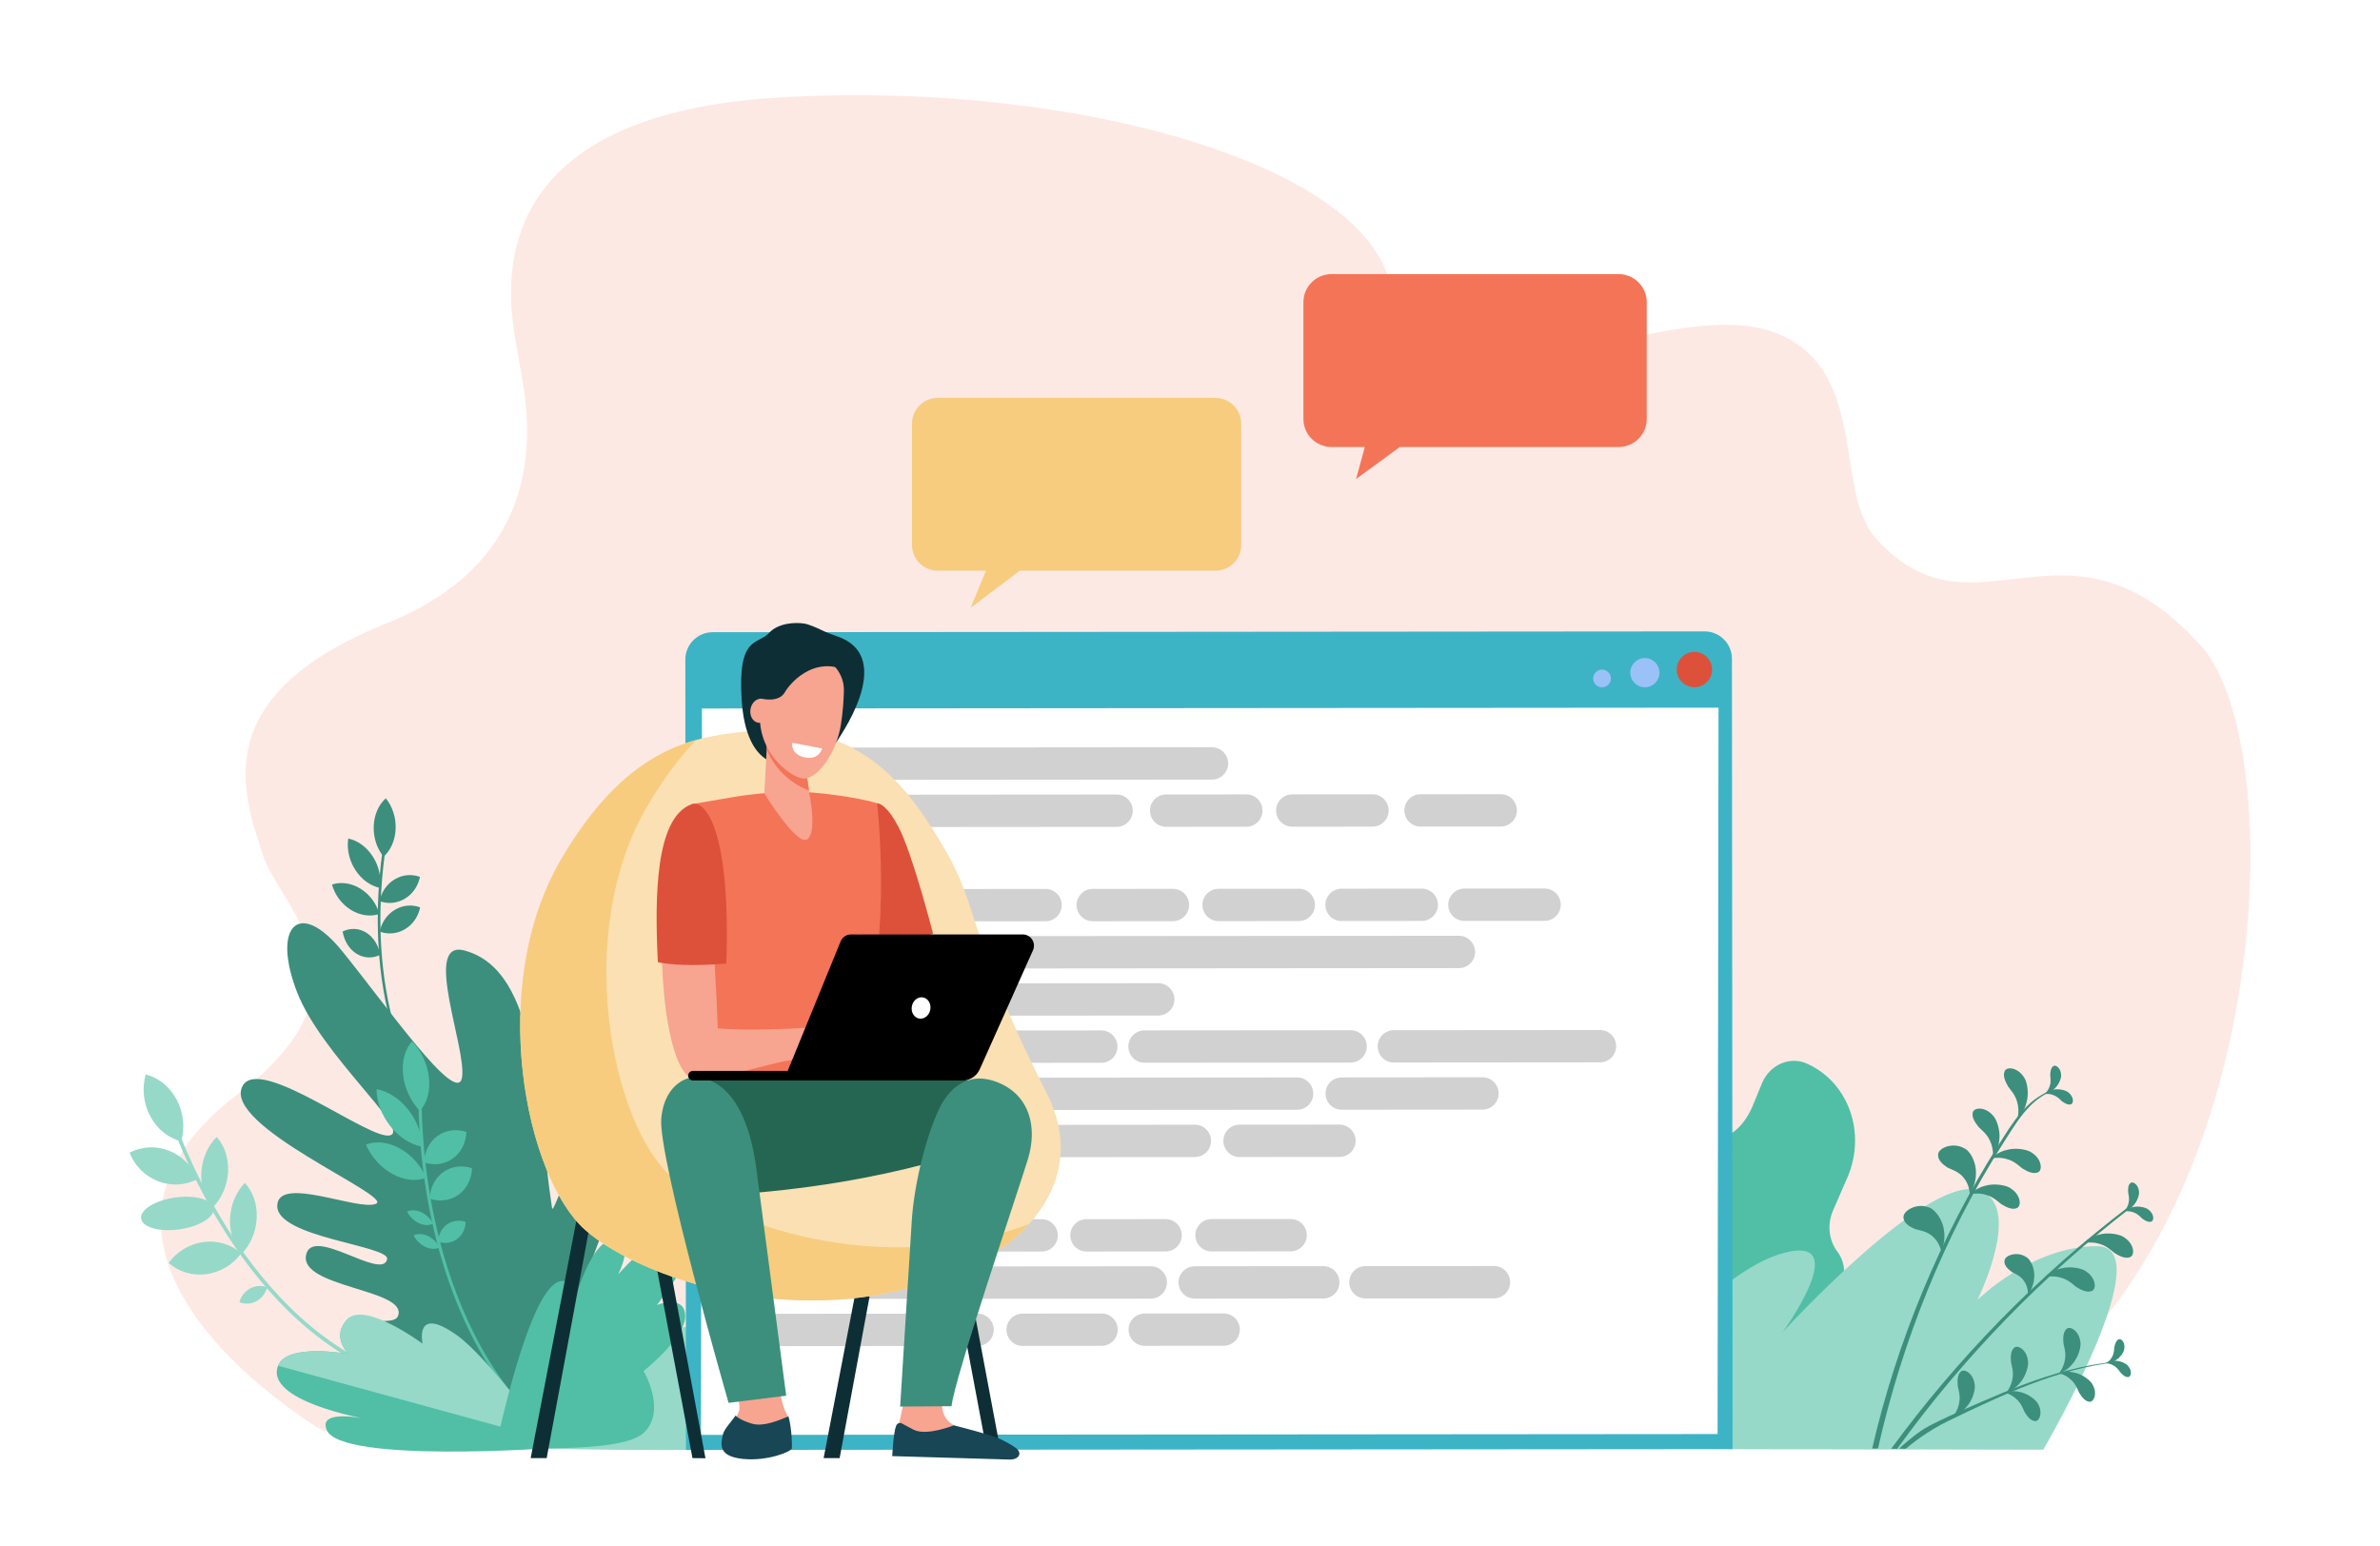 <?xml version="1.0" encoding="utf-8"?>
<!-- Generator: Adobe Illustrator 23.0.2, SVG Export Plug-In . SVG Version: 6.00 Build 0)  -->
<svg version="1.1" id="Layer_1" xmlns="http://www.w3.org/2000/svg" xmlns:xlink="http://www.w3.org/1999/xlink" x="0px" y="0px"
	 viewBox="0 0 3079.21 2000" style="enable-background:new 0 0 3079.21 2000;" xml:space="preserve">
<style type="text/css">
	.st0{fill:#FFFFFF;}
	.st1{fill:#FDE9E4;}
	.st2{fill:#3C8F7C;}
	.st3{fill:#96D9C9;}
	.st4{fill:#50BFA5;}
	.st5{fill:#3CB4C5;}
	.st6{fill:#D1D1D1;}
	.st7{fill:#9BC1F9;}
	.st8{fill:#DD513A;}
	.st9{fill:#0E2E35;}
	.st10{fill:#FAE0B2;}
	.st11{fill:#F7CC7F;}
	.st12{fill:#F79C8D;}
	.st13{fill:#F47458;}
	.st14{fill:#F7A491;}
	.st15{fill:#256653;}
	.st16{fill:#184655;}
	.st17{display:none;}
	.st18{display:inline;}
	.st19{display:none;fill:#F47458;}
</style>
<g>
	<rect x="0" y="0" class="st0" width="3079.21" height="2000"/>
	<g>
		<g>
			<path class="st1" d="M1004.59,126.32c417.42-25.95,855.06,109.21,790.73,305.14c-64.33,195.93,343.93-69.59,506.85,1.05
				c115.99,50.29,69.63,203.39,125.74,265.08c128.66,141.44,245.42-54.34,419.27,137.36c131.36,144.85,86,897.63-365.62,1040.72
				l-1928.94-1.96l-134.45-22.23c0,0-387.31-226.89-110.25-436.19c187.33-141.52,52.54-244.29,32.17-309.08
				c-23.39-74.39-77.98-204.31,159.85-299.65c237.83-95.34,176.42-302.8,170.57-345.75C664.66,417.84,587.17,152.27,1004.59,126.32
				L1004.59,126.32z"/>
			<g>
				<g>
					<path class="st2" d="M553.31,1423.68c-48.08-71.68-59.72-159.9-61.02-221.28c-1.41-66.64,8.72-116.94,8.82-117.44l-3.33-1.08
						c-0.1,0.51-10.32,51.17-8.91,118.25c1.3,61.99,13.07,151.12,61.75,223.68L553.31,1423.68z"/>
				</g>
				<g>
					<path class="st2" d="M511.87,1072.38c-0.58,15.11-6.59,27.99-15.63,36.08c-8.33-10.21-13.31-24.42-12.73-39.53
						c0.58-15.11,6.59-27.99,15.63-36.08C507.48,1043.05,512.45,1057.27,511.87,1072.38z"/>
				</g>
				<g>
					<path class="st2" d="M482.38,1108.27c8.18,12.77,11.1,27.53,9.09,40.51c-11.91-2.48-23.65-10.6-31.83-23.37
						c-8.18-12.77-11.1-27.53-9.09-40.51C462.47,1087.39,474.21,1095.51,482.38,1108.27z"/>
				</g>
				<g>
					<path class="st2" d="M466.44,1149.84c12.26,7.62,20.82,19.74,24.41,32.71c-11.26,3.75-24.68,2.22-36.95-5.39
						c-12.26-7.62-20.82-19.73-24.41-32.71C440.75,1140.7,454.17,1142.23,466.44,1149.84z"/>
				</g>
				<g>
					<path class="st2" d="M473.84,1206.66c9.71,6.05,15.98,16.76,18.01,28.79c-9.73,4.7-20.86,4.57-30.57-1.48
						c-9.71-6.05-15.98-16.76-18.01-28.79C452.99,1200.48,464.13,1200.61,473.84,1206.66z"/>
				</g>
				<g>
					<path class="st2" d="M510.61,1137.7c10.45-6.26,22.37-7.02,32.73-3.14c-2.29,11.47-9.1,21.94-19.55,28.2
						c-10.45,6.26-22.37,7.02-32.73,3.14C493.35,1154.44,500.16,1143.97,510.61,1137.7z"/>
				</g>
				<g>
					<path class="st2" d="M510.84,1177.12c10.45-6.27,22.37-7.02,32.73-3.14c-2.29,11.47-9.1,21.94-19.55,28.2
						c-10.45,6.26-22.37,7.02-32.73,3.14C493.58,1193.86,500.39,1183.39,510.84,1177.12z"/>
				</g>
			</g>
			<g>
				<g>
					<path class="st3" d="M503.77,1775.69c-100.79-36.7-171.29-124.23-212.68-191.19c-44.94-72.7-66.24-137.55-66.45-138.19
						l-4.45,1.77c0.21,0.65,21.66,65.98,66.88,139.17c41.79,67.63,113.02,156.05,215.06,193.21L503.77,1775.69z"/>
				</g>
				<g>
					<path class="st3" d="M228.58,1422.74c9.18,17.29,10.77,36.93,5.86,53.96c-16.02-3.91-30.88-15.24-40.05-32.53
						c-9.18-17.29-10.77-36.93-5.86-53.96C204.55,1394.12,219.4,1405.46,228.58,1422.74z"/>
				</g>
				<g>
					<path class="st3" d="M218.71,1488.86c17.52,6.88,30.41,20.66,36.59,36.86c-15.04,7.86-33.54,9.31-51.06,2.43
						c-17.52-6.88-30.41-20.66-36.59-36.86C182.69,1483.43,201.19,1481.98,218.71,1488.86z"/>
				</g>
				<g>
					
						<ellipse transform="matrix(0.99 -0.141 0.141 0.99 -219.248 48.112)" class="st3" cx="229.61" cy="1569.94" rx="47.37" ry="20.8"/>
				</g>
				<g>
					<path class="st3" d="M263.31,1607.01c18.77-2.48,36.3,3.34,48.78,14.55c-10.25,14.2-26.36,24.46-45.13,26.94
						c-18.77,2.48-36.3-3.34-48.78-14.55C228.43,1619.75,244.54,1609.49,263.31,1607.01z"/>
				</g>
				<g>
					<path class="st3" d="M260.47,1516.97c1.02-18.25,8.63-34.73,19.83-45.98c9.96,10.87,15.75,27.11,14.73,45.36
						c-1.02,18.25-8.63,34.73-19.83,45.98C265.24,1551.47,259.45,1535.23,260.47,1516.97z"/>
				</g>
				<g>
					<path class="st3" d="M297.58,1576.81c0.75-18.26,8.13-34.88,19.17-46.33c10.13,10.67,16.15,26.79,15.4,45.05
						c-0.75,18.26-8.13,34.88-19.17,46.33C302.85,1611.19,296.83,1595.07,297.58,1576.81z"/>
				</g>
				<g>
					<path class="st3" d="M323.91,1666.8c7.16-3.78,15.03-3.9,21.67-1.02c-2.03,7.46-6.99,14.12-14.14,17.9s-15.03,3.9-21.67,1.02
						C311.8,1677.24,316.75,1670.58,323.91,1666.8z"/>
				</g>
			</g>
			<path class="st2" d="M745.47,1678.63c0,0,78.36-172.99,52.16-211.6c-36.2-53.35-81.21,110.35-83.41,95.96
				c-20.73-135.88-16.39-307.25-113.36-333.22c-55.12-14.76,3.64,127.99-3.2,164.77c-6.84,36.78-98.54-94.53-155.01-164.01
				c-56.47-69.47-91.05-31.14-58.32,53.14c31.65,81.5,146.33,177,120.66,185.17c-25.67,8.17-169.61-105.36-191.3-63.52
				c-26.6,51.3,195.13,141.86,172.88,152.08c-22.25,10.22-127.87-37.81-127.87,3.05c0,40.87,145.96,51.08,142.16,68.75
				c-6.15,28.61-97.83-44.64-104.99-4.94c-7.32,40.6,124.46,43.68,119.86,75.44c-2.65,18.25-35.84-0.85-41.84,24.24
				c-13.69,57.21,193.98,137.39,193.98,137.39L745.47,1678.63z"/>
			<path class="st3" d="M890.11,1717.86c31.53,14.77,23.02,51.45,23.02,51.45s85.48-66.75,117.44-27.79
				c31.96,38.96,15.17,115.32-22.32,127.74c-13.28,4.4-62.36,6.25-120.75,6.68c-106.41,0.77-242.74-2.96-242.74-2.96
				S861.75,1704.58,890.11,1717.86z"/>
			<g>
				<g>
					<g>
						<path class="st4" d="M663.74,1810.83l3.02-2.58c-68.49-83.44-97.74-188.02-110.21-261.07
							c-13.54-79.27-10.8-139.55-10.77-140.15l-4.16-0.75c-0.03,0.6-2.79,61.28,10.81,141.03
							C565.01,1620.99,594.52,1726.5,663.74,1810.83z"/>
					</g>
					<g>
						<path class="st4" d="M554.94,1393.79c2.03,18.01-2.63,33.57-11.63,43.56c-11.46-11.81-19.76-28.53-21.79-46.53
							c-2.03-18.01,2.63-33.57,11.63-43.56C544.62,1359.07,552.91,1375.78,554.94,1393.79z"/>
					</g>
					<g>
						<path class="st4" d="M528.22,1435.73c11.74,14.86,17.76,32.31,17.75,47.84c-14.23-2.48-29.26-11.67-41-26.53
							c-11.74-14.86-17.76-32.31-17.75-47.84C501.45,1411.68,516.48,1420.87,528.22,1435.73z"/>
					</g>
					<g>
						<path class="st4" d="M517.2,1485.83c15.55,8.57,27.62,22.65,34.09,37.95c-12.36,4.92-28.16,3.64-43.71-4.93
							c-15.55-8.57-27.62-22.65-34.09-37.95C485.85,1475.98,501.65,1477.26,517.2,1485.83z"/>
					</g>
					<g>
						<path class="st4" d="M544.99,1568.31c6.71,3.11,12.15,8.67,15.3,14.92c-4.98,2.49-11.58,2.47-18.29-0.64
							c-6.71-3.11-12.15-8.67-15.3-14.92C531.68,1565.18,538.28,1565.2,544.99,1568.31z"/>
					</g>
					<g>
						<path class="st4" d="M553.43,1599.07c6.71,3.11,12.15,8.67,15.3,14.92c-4.98,2.49-11.58,2.47-18.29-0.64
							c-6.71-3.11-12.15-8.67-15.3-14.92C540.11,1595.93,546.71,1595.95,553.43,1599.07z"/>
					</g>
					<g>
						<path class="st4" d="M566.14,1469.62c10.97-7.87,24.63-9.25,37.31-5.05c-0.6,13.74-6.61,26.47-17.58,34.35
							c-10.97,7.87-24.63,9.25-37.31,5.05C549.16,1490.23,555.16,1477.49,566.14,1469.62z"/>
					</g>
					<g>
						<path class="st4" d="M573.44,1516.52c10.97-7.87,24.62-9.25,37.31-5.05c-0.6,13.74-6.61,26.47-17.58,34.34
							c-10.97,7.87-24.62,9.25-37.31,5.05C556.46,1537.12,562.47,1524.39,573.44,1516.52z"/>
					</g>
					<g>
						<path class="st4" d="M578.24,1584.24c7.14-5.13,16.03-6.02,24.28-3.29c-0.39,8.94-4.3,17.23-11.44,22.35
							c-7.14,5.13-16.03,6.02-24.28,3.29C567.19,1597.65,571.1,1589.36,578.24,1584.24z"/>
					</g>
				</g>
			</g>
			<path class="st4" d="M715.39,1873.44c0,0-100.13-128.55-141.98-148.25c-44.6-20.99-5.93,51.74-5.93,51.74
				s-95.36-93.68-117.76-70.29c-22.4,23.39,1.52,45.28,1.52,45.28s-79.85-14.84-91.5,15.08c-17.89,45.97,113.45,68.83,113.45,68.83
				s-62.92-13.81-50.33,14.65C441.85,1893.4,715.39,1873.44,715.39,1873.44z"/>
			<path class="st3" d="M359.74,1767c11.64-29.91,91.5-15.08,91.5-15.08s-23.92-21.89-1.52-45.28
				c22.4-23.39,97.05,31.85,97.05,31.85s-11.57-50.77,44.51-10.83c40.05,28.53,117.36,134.93,117.36,134.93L359.74,1767z"/>
			<g>
				<g>
					<path class="st4" d="M641.77,1871.51c0,0,159.55,11.28,190.62-17.29c31.08-28.57,0.25-80.33,0.25-80.33s54.75-43.28,53.9-71.54
						c-0.86-28.26-36.52-13.92-36.52-13.92s60.45-77.84,46.12-92.65c-26.71-27.57-96.61,53.34-96.61,53.34s20.74-38.49-1.14-44.6
						c-33-9.22-57.28,85.71-57.28,85.71s6.16-37.49-16.59-32.51C683.69,1666.66,641.77,1871.51,641.77,1871.51z"/>
				</g>
			</g>
			<path class="st4" d="M2267.25,1431.65l12.88-31.23c9.99-22.97,35.57-33.94,57.12-24.5l0,0c54.31,23.79,77.92,90,52.74,147.89
				l-18.41,42.32c-8.07,18.54-5.26,38.94,5.62,53.32c9.88,13.06,11.49,31.22,4.64,46.97l-9.71,22.31
				c-10.51,24.16-30.96,42.05-55.21,49.42c-14.18,4.32-26.71,15-33.33,30.22l-13.74,31.59c-15.2,34.93-54.08,51.61-86.84,37.25
				l-18.69-8.19c-32.77-14.35-47.01-54.3-31.82-89.23l0,0c24.57-41.76,22.61-72.93,13.91-94.07c-12.8-31.09-12.65-66.85,1.2-98.69
				l1.94-4.46c14.62-33.6,42.85-58.69,76.46-69.43C2240.83,1468.4,2256.3,1456.82,2267.25,1431.65z"/>
			<path class="st3" d="M2033.18,1870.38c26.36-34.29,172.8-216.39,267.04-247c104.02-33.79,5.98,100.41,5.98,100.41
				s184.53-202.46,252.24-184.21c62.07,16.73,0,142.22,0,142.22s69.91-69.49,154.69-69.49c82.51,0-61.97,250.15-69.54,263.34
				l-401.99-0.85L2033.18,1870.38z"/>
			<g>
				<g>
					<path class="st2" d="M2591.46,1479.5c-75.39,118.15-130.32,255.24-161.78,394.67l-7.46-0.08
						c31.33-136.51,88.18-274.68,163.45-392.7c17.49-27.43,36.38-59.97,69.13-70.67c0.63-0.21,0.87,0.76,0.27,0.99
						C2625.15,1423.01,2607.83,1453.85,2591.46,1479.5z"/>
				</g>
				<g>
					<path class="st2" d="M2446.82,1874.42c84.25-114.96,187.61-222.42,309.4-314.81c1.22-0.92,2.86,1.2,1.63,2.15
						c-115.51,89.09-217.33,193.84-303.32,312.73L2446.82,1874.42z"/>
				</g>
				<path class="st2" d="M2598.35,1406.22c1.94,2.86,9.37,10.33,11.55,20.15c2.93,9.31,0.62,20.96,0.37,20.56
					c-0.56,0.23,8.6-7.54,11.46-19.89c3.7-11.85,1.11-28.29-3.5-33.73c-7.96-12.31-21.85-13.56-24.55-7.59
					C2590.81,1391.64,2594.45,1399.71,2598.35,1406.22z"/>
				<path class="st2" d="M2616.39,1511.69c-2.81-2-10.11-9.61-19.85-11.99c-9.22-3.13-20.88-1.03-20.47-0.77
					c-0.24,0.56,7.68-8.48,20.05-11.1c11.88-3.48,28.21-0.56,33.54,4.17c12.11,8.22,13.08,22.19,7.08,24.78
					C2630.77,1519.53,2622.8,1515.73,2616.39,1511.69z"/>
				<path class="st2" d="M2589.17,1557.91c-2.81-2-10.11-9.6-19.85-11.99c-9.22-3.12-20.88-1.03-20.47-0.77
					c-0.24,0.56,7.68-8.48,20.04-11.1c11.88-3.48,28.21-0.56,33.54,4.17c12.11,8.22,13.08,22.19,7.08,24.78
					C2603.55,1565.75,2595.58,1561.95,2589.17,1557.91z"/>
				<path class="st2" d="M2686.26,1665.12c-2.81-2-10.11-9.6-19.85-11.99c-9.22-3.13-20.88-1.03-20.47-0.77
					c-0.24,0.56,7.68-8.48,20.04-11.1c11.88-3.48,28.21-0.56,33.54,4.17c12.11,8.22,13.08,22.19,7.08,24.78
					C2700.64,1672.96,2692.67,1669.16,2686.26,1665.12z"/>
				<path class="st2" d="M2735.86,1621.27c-2.82-2-10.11-9.6-19.85-11.99c-9.22-3.13-20.88-1.03-20.47-0.77
					c-0.24,0.56,7.68-8.48,20.05-11.1c11.88-3.48,28.21-0.56,33.54,4.17c12.11,8.22,13.08,22.19,7.08,24.78
					C2750.24,1629.12,2742.27,1625.31,2735.86,1621.27z"/>
				<path class="st2" d="M2560.27,1458.53c2.37,2.52,10.88,8.72,14.57,18.07c4.36,8.73,3.9,20.6,3.59,20.24
					c-0.52,0.32,7.3-8.8,8.19-21.45c1.79-12.29-3.35-28.11-8.75-32.76c-9.79-10.9-23.71-9.93-25.44-3.61
					C2550.53,1445.32,2555.39,1452.71,2560.27,1458.53z"/>
				<path class="st2" d="M2520.24,1510.94c3.37,1.79,15.14,5.04,21.06,13.88c6.7,7.86,7.55,21.31,7.1,21.04
					c-0.63,0.58,8.39-12.97,8-27.48c0.83-14.49-7.74-29.93-15.3-32.79c-13.99-7.94-31.9-0.86-33.37,6.94
					C2506.04,1500.4,2513.22,1506.56,2520.24,1510.94z"/>
				<path class="st2" d="M2478.12,1590.34c3.62,1.2,15.77,2.42,23.08,10.13c7.92,6.62,11.02,19.73,10.53,19.54
					c-0.53,0.67,6.09-14.2,3.28-28.43c-1.61-14.42-12.65-28.2-20.58-29.74c-15.13-5.47-31.59,4.54-31.73,12.47
					C2462.35,1582.34,2470.46,1587.2,2478.12,1590.34z"/>
				<path class="st2" d="M2602.77,1645.64c2.64,1.65,12.03,4.97,16.34,12.49c5,6.78,4.93,17.77,4.59,17.52
					c-0.55,0.43,7.56-10.07,8.06-21.89c1.5-11.74-4.6-24.79-10.58-27.54c-10.93-7.26-25.9-2.52-27.54,3.74
					C2591.82,1636.25,2597.31,1641.67,2602.77,1645.64z"/>
				<path class="st2" d="M2667.67,1424.81c-1.58-1.31-5.56-6.13-11.22-7.96c-5.32-2.25-12.3-1.53-12.08-1.36
					c-0.17,0.32,4.91-4.68,12.34-5.69c7.18-1.54,16.71,0.91,19.66,3.94c6.8,5.4,6.77,13.7,3.11,14.97
					C2675.83,1430.09,2671.29,1427.49,2667.67,1424.81z"/>
				<path class="st2" d="M2652.55,1391.07c0.07,2.05,1.44,8.16-0.56,13.78c-1.47,5.6-6.31,10.71-6.3,10.43
					c-0.35-0.06,6.69-1.05,12.03-6.34c5.6-4.77,9.48-13.84,8.89-18.03c-0.1-8.7-6.68-13.74-9.92-11.61
					C2653.38,1381.37,2652.65,1386.57,2652.55,1391.07z"/>
				<path class="st2" d="M2771.58,1576.6c-1.58-1.31-5.56-6.13-11.22-7.96c-5.32-2.25-12.3-1.53-12.08-1.36
					c-0.17,0.32,4.91-4.68,12.34-5.69c7.18-1.54,16.71,0.91,19.66,3.94c6.81,5.4,6.77,13.7,3.11,14.97
					C2779.75,1581.88,2775.2,1579.28,2771.58,1576.6z"/>
				<path class="st2" d="M2753.35,1542.58c0.24,2.04,2.1,8.01,0.56,13.78c-1.01,5.7-5.41,11.19-5.43,10.91
					c-0.36-0.03,6.58-1.59,11.47-7.3c5.19-5.21,8.32-14.57,7.39-18.7c-0.81-8.66-7.78-13.15-10.83-10.75
					C2753.37,1532.83,2753.08,1538.08,2753.35,1542.58z"/>
			</g>
			<g>
				<path class="st2" d="M2669.69,1738.31c0.5,3.17,3.79,12.37,1.76,21.46c-1.2,8.96-7.73,17.81-7.77,17.37
					c-0.56-0.03,10.17-2.91,17.42-12.14c7.76-8.47,12.05-23.27,10.33-29.66c-1.83-13.47-12.99-20.02-17.6-16.08
					C2669.11,1723.11,2668.98,1731.31,2669.69,1738.31z"/>
				<path class="st2" d="M2601.87,1762.68c0.5,3.17,3.79,12.37,1.76,21.46c-1.2,8.96-7.73,17.82-7.77,17.37
					c-0.56-0.03,10.17-2.91,17.42-12.14c7.76-8.47,12.05-23.27,10.33-29.66c-1.83-13.47-12.99-20.02-17.6-16.08
					C2601.29,1747.47,2601.16,1755.67,2601.87,1762.68z"/>
				<path class="st2" d="M2532.96,1793.5c0.5,3.17,3.79,12.37,1.76,21.46c-1.2,8.96-7.72,17.81-7.77,17.37
					c-0.56-0.03,10.17-2.91,17.42-12.14c7.76-8.47,12.05-23.27,10.33-29.66c-1.83-13.47-12.99-20.02-17.6-16.08
					C2532.37,1778.29,2532.25,1786.49,2532.96,1793.5z"/>
				<path class="st2" d="M2689.93,1801.89c-1.39-2.62-4.09-11.24-10.64-16.8c-5.87-5.93-15.6-8.8-15.39-8.45
					c-0.4,0.33,9.11-3.55,19.59-0.81c10.43,1.89,21.83,10.4,24.11,16.07c6.14,10.95,1.56,22.02-4.02,21.71
					C2697.96,1813.42,2693.31,1807.45,2689.93,1801.89z"/>
				<path class="st2" d="M2619.39,1826.95c-1.39-2.62-4.09-11.24-10.64-16.8c-5.87-5.93-15.6-8.8-15.39-8.45
					c-0.4,0.33,9.11-3.55,19.59-0.81c10.43,1.89,21.83,10.4,24.11,16.07c6.14,10.95,1.56,22.02-4.02,21.7
					C2627.42,1838.48,2622.76,1832.51,2619.39,1826.95z"/>
				<path class="st2" d="M2743.66,1776.1c-1.22-1.46-4.05-6.52-8.89-9.14c-4.47-2.95-10.96-3.46-10.78-3.27
					c-0.21,0.26,5.26-3.43,12.19-3.11c6.8-0.19,15.07,3.64,17.26,6.89c5.3,6.06,3.88,13.62,0.33,14.16
					C2750.22,1782.28,2746.51,1779.15,2743.66,1776.1z"/>
				<path class="st2" d="M2735.52,1742.82c-0.28,1.88-0.05,7.68-2.81,12.46c-2.27,4.86-7.53,8.7-7.48,8.44
					c-0.31-0.12,6.27,0.17,12.01-3.75c5.89-3.4,10.95-11.01,11.11-14.93c1.36-7.95-3.79-13.65-7.1-12.24
					C2737.89,1734.12,2736.36,1738.73,2735.52,1742.82z"/>
				<path class="st2" d="M2739.02,1761.63c-21.73,1.96-43.2,5.96-64.3,11.51c-38.49,10.11-75.51,25.05-111.94,40.94
					c-17.91,7.81-35.93,15.51-53.5,24.07c-8.21,4-16.48,8.01-24.05,13.14c-10.2,6.91-26.12,20.76-28.05,22.95l8.36,0.25
					c5.72-4.66,26.7-22.38,55.82-36.41c69.02-33.25,140.72-67.35,217.71-75.81C2739.47,1762.22,2739.43,1761.59,2739.02,1761.63z"/>
			</g>
		</g>
		<g>
			<path class="st5" d="M887.51,1875.94l-0.84-1022.57c-0.02-19.54,15.81-35.4,35.36-35.41l1283.33-1.05
				c19.54-0.02,35.4,15.81,35.41,35.36l0.84,1022.57L887.51,1875.94z"/>
			<polygon class="st0" points="2222.16,1855.41 906.91,1856.5 908.14,916.68 2223.39,915.6 			"/>
			<path class="st6" d="M1568.04,1008.65l-563,0.46c-11.56,0.01-20.93-9.35-20.94-20.9l0,0c-0.01-11.55,9.35-20.93,20.9-20.94
				l563-0.46c11.55-0.01,20.93,9.35,20.94,20.9l0,0C1588.95,999.27,1579.59,1008.64,1568.04,1008.65z"/>
			<path class="st6" d="M1444.66,1069.8l-439.57,0.36c-11.55,0.01-20.93-9.35-20.94-20.9l0,0c-0.01-11.55,9.35-20.93,20.9-20.94
				l439.57-0.36c11.55-0.01,20.93,9.35,20.94,20.9l0,0C1465.57,1060.41,1456.21,1069.79,1444.66,1069.8z"/>
			<path class="st6" d="M1193.98,1131.05l-188.84,0.16c-11.55,0.01-20.93-9.35-20.94-20.9l0,0c-0.01-11.55,9.35-20.93,20.9-20.94
				l188.84-0.16c11.55-0.01,20.93,9.35,20.94,20.9l0,0C1214.89,1121.66,1205.53,1131.04,1193.98,1131.05z"/>
			<path class="st6" d="M1352.74,1191.96l-347.56,0.29c-11.55,0.01-20.93-9.35-20.94-20.9l0,0c-0.01-11.55,9.35-20.93,20.9-20.94
				l347.56-0.29c11.55-0.01,20.93,9.35,20.94,20.9l0,0C1373.66,1182.58,1364.3,1191.95,1352.74,1191.96z"/>
			<path class="st6" d="M1517.55,1191.83l-103.74,0.09c-11.55,0.01-20.93-9.35-20.94-20.91l0,0c-0.01-11.55,9.35-20.93,20.9-20.94
				l103.74-0.09c11.55-0.01,20.93,9.35,20.94,20.9l0,0C1538.46,1182.44,1529.1,1191.82,1517.55,1191.83z"/>
			<path class="st6" d="M1680.37,1191.69l-103.74,0.09c-11.56,0.01-20.93-9.35-20.94-20.9l0,0c-0.01-11.55,9.35-20.93,20.9-20.94
				l103.74-0.08c11.55-0.01,20.93,9.35,20.94,20.9l0,0C1701.28,1182.31,1691.92,1191.68,1680.37,1191.69z"/>
			<path class="st6" d="M1612.51,1069.66l-103.74,0.08c-11.55,0.01-20.93-9.35-20.94-20.9l0,0c-0.01-11.55,9.35-20.93,20.9-20.94
				l103.74-0.08c11.55-0.01,20.93,9.35,20.94,20.9l0,0C1633.43,1060.27,1624.07,1069.65,1612.51,1069.66z"/>
			<path class="st6" d="M1775.68,1069.52l-103.74,0.09c-11.55,0.01-20.93-9.35-20.94-20.9l0,0c-0.01-11.55,9.35-20.93,20.9-20.94
				l103.74-0.09c11.55-0.01,20.93,9.35,20.94,20.9l0,0C1796.59,1060.14,1787.23,1069.51,1775.68,1069.52z"/>
			<path class="st6" d="M1941.66,1069.39l-103.74,0.08c-11.55,0.01-20.93-9.35-20.94-20.9l0,0c-0.01-11.55,9.35-20.93,20.9-20.94
				l103.74-0.08c11.55-0.01,20.93,9.35,20.94,20.9l0,0C1962.57,1060,1953.22,1069.38,1941.66,1069.39z"/>
			<path class="st6" d="M1839.43,1191.56l-103.74,0.09c-11.55,0.01-20.93-9.35-20.94-20.9l0,0c-0.01-11.55,9.35-20.93,20.9-20.94
				l103.74-0.09c11.55-0.01,20.93,9.35,20.94,20.9l0,0C1860.34,1182.18,1850.98,1191.55,1839.43,1191.56z"/>
			<path class="st6" d="M1998.38,1191.43l-103.74,0.09c-11.55,0.01-20.93-9.35-20.94-20.9l0,0c-0.01-11.55,9.35-20.93,20.9-20.94
				l103.74-0.09c11.55-0.01,20.93,9.35,20.94,20.9l0,0C2019.29,1182.05,2009.93,1191.42,1998.38,1191.43z"/>
			<path class="st6" d="M1887.54,1252.57l-882.3,0.72c-11.56,0.01-20.93-9.35-20.94-20.9l0,0c-0.01-11.55,9.35-20.93,20.9-20.94
				l882.3-0.73c11.55-0.01,20.93,9.35,20.94,20.9l0,0C1908.45,1243.18,1899.09,1252.56,1887.54,1252.57z"/>
			<path class="st6" d="M1498.56,1313.93l-493.27,0.41c-11.55,0.01-20.93-9.35-20.94-20.9l0,0c-0.01-11.55,9.35-20.93,20.9-20.94
				l493.27-0.41c11.55-0.01,20.93,9.35,20.94,20.9l0,0C1519.47,1304.55,1510.11,1313.92,1498.56,1313.93z"/>
			<path class="st6" d="M1424.86,1375.04l-419.53,0.34c-11.55,0.01-20.93-9.35-20.94-20.9l0,0c-0.01-11.55,9.35-20.93,20.9-20.94
				l419.53-0.34c11.55-0.01,20.93,9.35,20.94,20.9l0,0C1445.78,1365.65,1436.42,1375.03,1424.86,1375.04z"/>
			<path class="st6" d="M1747.45,1374.77l-266.68,0.22c-11.55,0.01-20.93-9.35-20.94-20.9l0,0c-0.01-11.55,9.35-20.93,20.9-20.94
				l266.67-0.22c11.56-0.01,20.93,9.35,20.94,20.9l0,0C1768.36,1365.39,1759,1374.76,1747.45,1374.77z"/>
			<path class="st6" d="M2070.03,1374.5l-266.67,0.22c-11.55,0.01-20.93-9.35-20.94-20.9l0,0c-0.01-11.55,9.35-20.93,20.9-20.94
				l266.67-0.22c11.55-0.01,20.93,9.35,20.94,20.9l0,0C2090.95,1365.12,2081.59,1374.5,2070.03,1374.5z"/>
			<path class="st6" d="M1678.2,1435.87l-672.81,0.55c-11.55,0.01-20.93-9.35-20.94-20.9l0,0c-0.01-11.55,9.35-20.93,20.9-20.94
				l672.81-0.55c11.55-0.01,20.93,9.35,20.94,20.9l0,0C1699.12,1426.49,1689.76,1435.86,1678.2,1435.87z"/>
			<path class="st6" d="M1918.03,1435.67l-182.14,0.15c-11.55,0.01-20.93-9.35-20.94-20.9l0,0c-0.01-11.55,9.35-20.93,20.9-20.94
				l182.14-0.15c11.55-0.01,20.93,9.35,20.94,20.9l0,0C1938.94,1426.29,1929.58,1435.67,1918.03,1435.67z"/>
			<path class="st6" d="M1545.93,1497.03l-540.5,0.44c-11.55,0.01-20.93-9.35-20.94-20.9l0,0c-0.01-11.55,9.35-20.93,20.9-20.94
				l540.5-0.44c11.55-0.01,20.93,9.35,20.94,20.9l0,0C1566.85,1487.64,1557.49,1497.02,1545.93,1497.03z"/>
			<path class="st6" d="M1733.01,1496.87l-129.29,0.11c-11.56,0.01-20.93-9.35-20.94-20.9l0,0c-0.01-11.55,9.35-20.93,20.9-20.94
				l129.29-0.11c11.55-0.01,20.93,9.35,20.94,20.9l0,0C1753.93,1487.49,1744.57,1496.86,1733.01,1496.87z"/>
			<path class="st6" d="M1298.42,1558.27l-292.93,0.24c-11.55,0.01-20.93-9.35-20.94-20.9l0,0c-0.01-11.55,9.35-20.93,20.9-20.94
				l292.93-0.24c11.55-0.01,20.93,9.35,20.94,20.9l0,0C1319.33,1548.89,1309.97,1558.26,1298.42,1558.27z"/>
			<path class="st6" d="M1185.24,1619.41l-179.7,0.15c-11.55,0.01-20.93-9.35-20.94-20.9l0,0c-0.01-11.55,9.35-20.93,20.9-20.94
				l179.7-0.15c11.55-0.01,20.93,9.35,20.94,20.9l0,0C1206.15,1610.03,1196.79,1619.4,1185.24,1619.41z"/>
			<path class="st6" d="M1347.7,1619.28l-102.34,0.08c-11.55,0.01-20.93-9.35-20.94-20.9l0,0c-0.01-11.55,9.35-20.93,20.9-20.94
				l102.33-0.08c11.55-0.01,20.93,9.35,20.94,20.9v0C1368.61,1609.89,1359.26,1619.27,1347.7,1619.28z"/>
			<path class="st6" d="M1508.06,1619.15l-102.34,0.08c-11.55,0.01-20.93-9.35-20.94-20.9l0,0c-0.01-11.55,9.35-20.93,20.9-20.94
				l102.34-0.08c11.55-0.01,20.93,9.35,20.94,20.9l0,0C1528.97,1609.76,1519.61,1619.14,1508.06,1619.15z"/>
			<path class="st6" d="M1669.82,1619.01l-102.34,0.08c-11.55,0.01-20.93-9.35-20.94-20.9l0,0c-0.01-11.55,9.35-20.93,20.9-20.94
				l102.34-0.08c11.55-0.01,20.93,9.35,20.94,20.9l0,0C1690.73,1609.63,1681.37,1619,1669.82,1619.01z"/>
			<path class="st6" d="M1488.88,1680.21l-483.29,0.4c-11.55,0.01-20.93-9.35-20.94-20.9l0,0c-0.01-11.55,9.35-20.93,20.9-20.94
				l483.29-0.4c11.55-0.01,20.93,9.35,20.94,20.9l0,0C1509.79,1670.82,1500.44,1680.2,1488.88,1680.21z"/>
			<path class="st6" d="M1712.06,1680.02l-166.34,0.14c-11.56,0.01-20.93-9.35-20.94-20.9l0,0c-0.01-11.55,9.35-20.93,20.9-20.94
				l166.34-0.14c11.55-0.01,20.93,9.35,20.94,20.9l0,0C1732.98,1670.64,1723.62,1680.01,1712.06,1680.02z"/>
			<path class="st6" d="M1932.9,1679.84l-166.34,0.14c-11.55,0.01-20.93-9.35-20.94-20.9l0,0c-0.01-11.55,9.35-20.93,20.9-20.94
				l166.34-0.14c11.55-0.01,20.93,9.35,20.94,20.9l0,0C1953.82,1670.46,1944.46,1679.83,1932.9,1679.84z"/>
			<path class="st6" d="M1264.81,1741.44l-259.17,0.21c-11.55,0.01-20.93-9.35-20.94-20.9l0,0c-0.01-11.55,9.35-20.93,20.9-20.94
				l259.17-0.21c11.55-0.01,20.93,9.35,20.94,20.9l0,0C1285.72,1732.05,1276.37,1741.43,1264.81,1741.44z"/>
			<path class="st6" d="M1425.17,1741.3l-102.1,0.08c-11.55,0.01-20.93-9.35-20.94-20.9l0,0c-0.01-11.55,9.35-20.93,20.9-20.94
				l102.1-0.08c11.55-0.01,20.93,9.35,20.94,20.9l0,0C1446.08,1731.92,1436.72,1741.29,1425.17,1741.3z"/>
			<path class="st6" d="M1583.17,1741.17l-102.1,0.08c-11.55,0.01-20.93-9.35-20.94-20.9l0,0c-0.01-11.55,9.35-20.93,20.9-20.94
				l102.1-0.08c11.55-0.01,20.93,9.35,20.94,20.9l0,0C1604.09,1731.79,1594.73,1741.16,1583.17,1741.17z"/>
			<path class="st7" d="M2072.69,889.26L2072.69,889.26c-6.32,0.01-11.45-5.12-11.46-11.44l0,0c0-6.32,5.12-11.45,11.44-11.46l0,0
				c6.32-0.01,11.45,5.12,11.46,11.44l0,0C2084.13,884.13,2079.01,889.26,2072.69,889.26z"/>
			<path class="st7" d="M2128.14,889.21L2128.14,889.21c-10.43,0.01-18.9-8.44-18.91-18.88l0,0c-0.01-10.43,8.44-18.9,18.88-18.91
				l0,0c10.43-0.01,18.9,8.44,18.91,18.88l0,0C2147.03,880.74,2138.57,889.21,2128.14,889.21z"/>
			<path class="st8" d="M2192.21,889.16L2192.21,889.16c-12.64,0.01-22.9-10.23-22.91-22.87l0,0c-0.01-12.64,10.23-22.9,22.87-22.91
				l0,0c12.64-0.01,22.9,10.23,22.91,22.87l0,0C2215.09,878.89,2204.85,889.15,2192.21,889.16z"/>
		</g>
		<g>
			<polygon class="st9" points="707.29,1886.52 686.59,1886.52 763.74,1485.64 780.95,1488.92 			"/>
			<polygon class="st9" points="1278.11,1884.71 1295.32,1881.44 1220.95,1485.64 1203.74,1488.92 			"/>
			<polygon class="st9" points="1086.3,1886.52 1065.6,1886.52 1142.75,1485.64 1159.96,1488.92 			"/>
			<polygon class="st9" points="895.91,1886.52 912.72,1886.72 838.76,1487.44 821.54,1490.72 			"/>
			<path class="st10" d="M971,945.76c-68.15,7.32-156.35,15.05-244.89,165.82c-96.77,164.78-45.83,410.92,30.55,479.32
				c76.38,68.4,325.84,152.86,535.54,26.42c0,0,126.62-76.62,61.64-203.79c-100-195.69-85.87-236.5-130.58-313.19
				C1178.54,1023.66,1115.67,930.22,971,945.76z"/>
			<path class="st11" d="M726.11,1111.58c60.43-102.9,120.71-139.16,174.55-154.15c-20.83,21.63-41.94,49.45-63.08,85.44
				c-96.77,164.78-45.83,410.92,30.55,479.32c67.74,60.66,271.59,133.92,463.12,61.55c-19.69,21.86-39.05,33.58-39.05,33.58
				c-209.7,126.43-459.16,41.98-535.54-26.42C680.28,1522.5,629.34,1276.36,726.11,1111.58z"/>
			<g>
				<polygon class="st12" points="1189.81,1196.22 1207.33,1248.95 1153.94,1227.88 				"/>
				<path class="st8" d="M1134.78,1039.3c3.56,0.15,13.31,3.41,27.57,30.36c18.21,34.42,44.83,138.39,44.83,138.39l-79.45,29.59
					l-10.21-21.7l-16.81-167.07C1100.71,1048.87,1133.79,1039.26,1134.78,1039.3z"/>
				<path class="st13" d="M1029.75,1024.32c22.72,0.03,78.93,6.66,105.03,14.99c0,0,19.17,164.75-17.26,289.93
					c-8.15,28.02,6.74,116.16,6.74,116.16l-235.43-3.11c0,0,27.89-213.09,17.38-247.5c-10.51-34.42-10.76-154.37-10.76-154.37
					s1.61-0.25,52.89-9.12C972.27,1027.17,1005.49,1024.28,1029.75,1024.32z"/>
				<path class="st14" d="M1002.31,1751.18c0,0,5.21,60.11,14.78,76.76c9.58,16.65-0.5,44.95-1.01,48.83
					c-0.5,3.88-20.16,9.43-51.41,6.1c-31.25-3.33-30.75-10.54-28.22-22.2c2.52-11.65,19.15-26.64,20.16-37.73
					c1.01-11.1-9.58-51.05-9.58-51.05L1002.31,1751.18z"/>
				<path class="st15" d="M1097.7,1395.79c0,0,162.52-9.02,198.81,12.96c36.29,21.98-6.56,67.11-6.56,67.11
					s-132.31,57.53-353.81,70.31c-52.45,3.03-56.97-136.77-47.16-148.33C898.78,1386.26,1097.7,1395.79,1097.7,1395.79z"/>
				<path class="st16" d="M960.78,1887.54c-32.18-3.43-28.2-19.24-25.6-31.24c1.62-7.51,10.86-16.37,16.36-24.75
					c2.88,2.29,7.56,6.34,21.53,10.46c14.51,4.29,34.4-4.2,47.08-9.51c4.52,16.81,4.72,38.26,4.3,41.51
					C1023.93,1878.02,992.96,1890.97,960.78,1887.54z"/>
				<path class="st2" d="M978.54,1512.05c6.49,49.13,38.64,293.73,38.64,293.73l-74.59,9.25c0,0-91.73-319.25-87.03-368.08
					c4.7-48.83,39.04-52.94,39.04-52.94S961.36,1381.99,978.54,1512.05z"/>
				<path class="st14" d="M892.9,1058.73c22.01-8.26,32.78,190.08,35.75,271.71c38.98,3.75,106.93,0.03,123.84-1.24
					c7.96-0.6,26.3-7.32,34.21-8.35c8.11-1.06,15.46-1.62,19.45-0.92c1.46,0.26,42.09,16.87,45.57,20.51
					c4.31,4.52,15.96,15.92,14,20.85c-1.97,4.93-22.41-13.73-22.41-13.73l-9.99-5.61c12.44,12.15,36.16,28.16,32.75,33.98
					c-3.33,5.68-24.74-10.56-39.99-21.63c13.08,11.82,29.34,32.96,25.59,36.26c-3.37,2.96-21.85-21.52-41.61-28.57
					c-7.32-2.61-14.62,4.62-20.38,5.5c-4.23,0.64-10.77,2.01-14.92,0.83l-21.39-6.07c-7.29,0.66-7.47,4.97-14.83,6.54
					c-8.54,1.82-22.56,3.73-33.44,6.39c-62.65,15.31-83.55,22.42-102.73,22.41C844.24,1397.56,840.87,1078.25,892.9,1058.73z"/>
				<path class="st8" d="M851.12,1244.93c-4.12-83.62-3.52-186.69,43.36-204.27c18.49-6.94,51.1,34.78,45.24,205.97
					C914.69,1248.7,877.95,1250.36,851.12,1244.93z"/>
				<polygon class="st12" points="1113.37,1209.01 1108.59,1209.01 1036.76,1385.53 1041.71,1384.77 				"/>
				<path class="st14" d="M1220.44,1802.6c0,0-6.51,20.87,5.15,34.67c11.65,13.8,60.08,27.34,66.44,34.81
					c6.36,7.47,5.88,13.84,5.88,13.84l-135.92-3.74l1.48-41.05l6.26-29.5L1220.44,1802.6z"/>
				<path class="st16" d="M1234.04,1844.15c0,0-34.93,14.13-51.8,5.76c-16.87-8.37-16.36-10.68-21.24-7.56
					c-4.88,3.12-6.63,41.6-6.63,41.6l152.84,4.49c10.64-0.25,16.01-8.08,7.37-14.78c-5.93-4.6-12.77-7.67-16.66-9.91
					C1285.97,1856.89,1234.04,1844.15,1234.04,1844.15z"/>
				<path class="st2" d="M1215.29,1434.31c10.5-22.11,34.4-50.89,76.44-33.56c40.1,16.53,50.86,57.17,38.21,98.78
					c-12.65,41.61-95.93,286.23-98.84,319.87l-66.5,0.44c0,0,12.09-193.69,15.05-240.51
					C1182.51,1534.28,1197.11,1472.57,1215.29,1434.31z"/>
				<path d="M1323.24,1209.01h-222.28c-5.88,0-11.18,3.56-13.41,9.03l-68.44,167.5H896.56c-3.43,0-6.2,2.78-6.2,6.22l0,0
					c0,3.43,2.78,6.22,6.2,6.22h348.77c9.59,0,18.28-5.65,22.21-14.42l68.92-154.04
					C1340.77,1219.88,1333.75,1209.01,1323.24,1209.01z"/>
				<path class="st0" d="M1203.56,1306.54c-1.5,7.52-8.04,12.55-14.61,11.24c-6.57-1.32-10.67-8.48-9.17-16.01
					c1.5-7.52,8.04-12.56,14.61-11.24C1200.96,1291.85,1205.07,1299.02,1203.56,1306.54z"/>
				<g>
					<path class="st9" d="M1082.57,823.1c-6.7-2.26-13.3-4.8-19.66-7.87c-7.2-3.47-16.53-7.54-22.42-8.45
						c-12.41-1.92-33.72-0.64-45.49,12.13c-14.66,15.91-40.71,2.87-35.47,86.18c5.94,94.29,58.37,83.94,59.64,82.34
						c1.27-1.6,46.76-60.32,46.76-60.32s15.9,34.79,15.9,33.51C1081.84,959.39,1163.04,850.2,1082.57,823.1z"/>
					<path class="st14" d="M1042.77,994.39l4.53,33.69c0,0,10.14,48.54-2.91,57.9c-13.04,9.36-55.47-59.28-55.47-59.28l4.48-85.37
						L1042.77,994.39z"/>
					<path class="st13" d="M991.96,969c10.77,29.12,36.44,47.02,54.65,53.96l-3.84-28.56l-49.37-53.06L991.96,969z"/>
					<path class="st14" d="M1040.09,848.43c27.64-4.46,52.43,17.77,51.74,45.43c-0.3,12.03-1.29,27.04-3.79,43.21
						c-6.01,38.89-32.54,73.14-50.09,70.08c-17.55-3.06-61.69-36.61-53.92-91.95C988.84,881.03,1011.09,853.11,1040.09,848.43z"/>
					<path class="st14" d="M996.21,921.81c-1.48,8.55-8.33,14.5-15.3,13.29c-6.97-1.22-11.42-9.13-9.94-17.69
						c1.48-8.55,8.33-14.5,15.3-13.29C993.24,905.34,997.69,913.25,996.21,921.81z"/>
					<path class="st9" d="M986.27,904.12c0,0,21.21,5.27,29.09-8.37c7.87-13.64,36.02-43.09,71.81-30.88
						c35.78,12.21-31.49-29.68-34.35-29.68s-37.21-0.24-37.21-0.24s-26.48,21.78-27.44,24.18c-0.95,2.39-8.59,28.48-8.59,28.48
						L986.27,904.12z"/>
				</g>
				<path class="st0" d="M1025.08,961.05l38.6,7.38c0,0-3.68,14.54-20.75,11.79C1022.12,976.86,1025.08,961.05,1025.08,961.05z"/>
			</g>
		</g>
		<g>
			<path class="st13" d="M1722.9,354.62h371.1c20.19,0,36.55,16.27,36.55,36.35v151.09c0,20.07-16.37,36.34-36.55,36.34h-283.01
				l-56.54,41.34l11.37-41.34h-42.93c-20.19,0-36.55-16.27-36.55-36.34V390.96C1686.35,370.89,1702.71,354.62,1722.9,354.62z"/>
			<g class="st17">
				<g class="st18">
					<path class="st11" d="M1822.02,507.46c-7.26,0-14.52,0-21.78,0v-33.45h-25.71v33.45c-7.26,0-14.64,0-21.78,0v-83.33
						c7.14,0,14.52,0,21.78,0v30.24h25.71v-30.24c7.26,0,14.52,0,21.78,0V507.46z"/>
					<path class="st11" d="M1835.11,443.18c0-6.43,0-12.74,0-19.05h61.9c0,6.31,0,12.62,0,19.05h-20.36v64.28
						c-7.02,0-14.04,0-21.07,0v-64.28H1835.11z"/>
					<path class="st11" d="M1983.8,423.89h7.62v83.56c-7.26,0-14.52,0-21.78,0v-37.14l-17.74,18.57h-2.38l-17.62-18.57v37.14
						c-7.26,0-14.53,0-21.79,0v-83.56h7.86l32.62,36.18L1983.8,423.89z"/>
					<path class="st11" d="M2033.92,488.29h30.24c0,7.14,0,12.02,0,19.17c-17.14,0-34.76,0-51.67,0v-83.33c7.14,0,14.17,0,21.43,0
						C2033.92,467.22,2033.92,452.82,2033.92,488.29z"/>
				</g>
			</g>
		</g>
		<g>
			<path class="st11" d="M1572.42,514.8h-359.1c-18.47,0-33.44,14.88-33.44,33.25v157.08c0,18.36,14.97,33.25,33.44,33.25h62.22
				l-19.71,47.99l63.61-47.99h252.98c18.47,0,33.44-14.88,33.44-33.25V548.05C1605.85,529.69,1590.88,514.8,1572.42,514.8z"/>
			<g class="st17">
				<g class="st18">
					<path class="st19" d="M1268.22,669.88c0-28.82,0-57.64,0-86.58c12.49,0,25.35,0,38.1,0c41.44,0.13,41.44,64.45,0,64.45h-15.95
						v22.14C1282.94,669.88,1275.52,669.88,1268.22,669.88z M1306.2,603.08c-5.2-0.12-10.76,0-15.83,0c0,7.05,0,17.69,0,24.74h15.83
						C1318.32,627.83,1319.06,603.21,1306.2,603.08z"/>
					<path class="st19" d="M1426.19,669.88c-7.54,0-15.09,0-22.64,0v-34.76h-26.71v34.76c-7.55,0-15.22,0-22.64,0v-86.58
						c7.42,0,15.09,0,22.64,0v31.42h26.71v-31.42c7.54,0,15.09,0,22.64,0V669.88z"/>
				</g>
			</g>
		</g>
	</g>
</g>
</svg>
